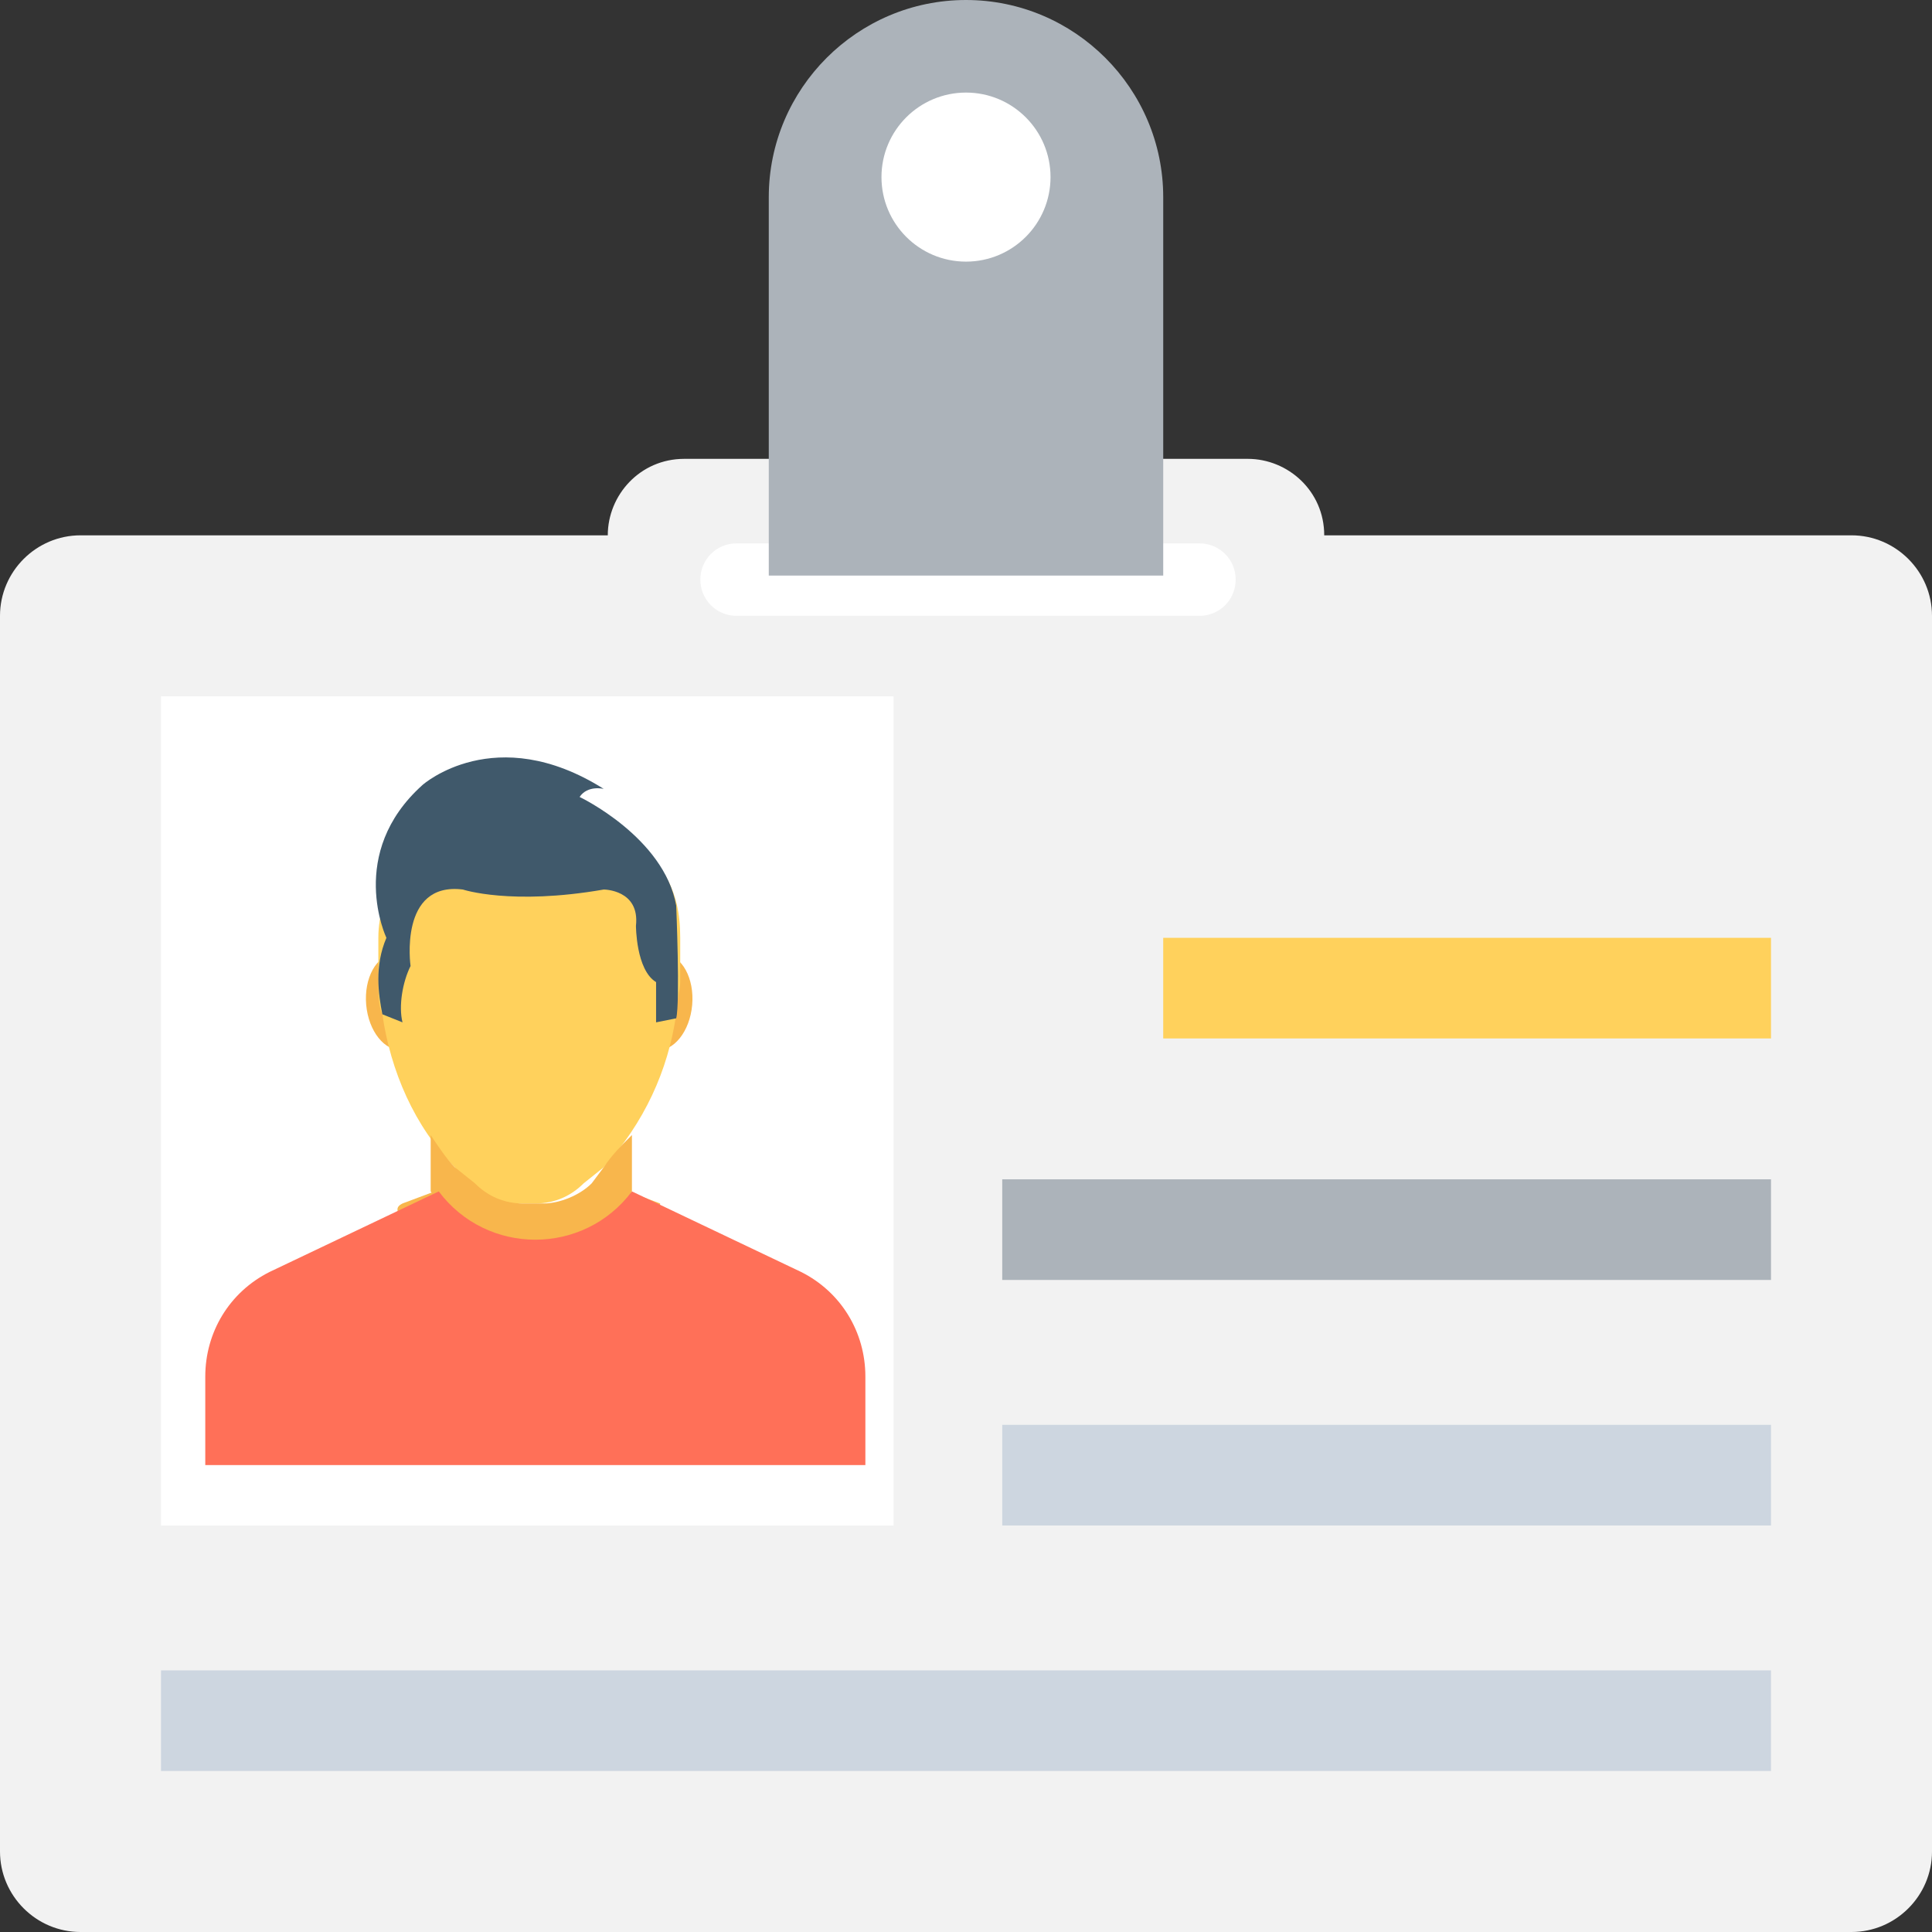 <?xml version="1.0" encoding="utf-8"?>
<!-- Generator: Adobe Illustrator 18.0.0, SVG Export Plug-In . SVG Version: 6.00 Build 0)  -->
<!DOCTYPE svg PUBLIC "-//W3C//DTD SVG 1.1//EN" "http://www.w3.org/Graphics/SVG/1.1/DTD/svg11.dtd">
<svg version="1.1" id="Layer_1" xmlns="http://www.w3.org/2000/svg" xmlns:xlink="http://www.w3.org/1999/xlink" x="0px" y="0px"
	 viewBox="0 0 48 48" enable-background="new 0 0 48 48" xml:space="preserve">
<rect x="0" y="0" width="48" height="48" fill="#333333" stroke="none"/>
<g>
	<path fill="#F2F2F2" d="M46,13.3H32.9v0c0-1.1-0.9-1.9-1.9-1.9H17c-1.1,0-1.9,0.9-1.9,1.9v0H2c-1.1,0-2,0.9-2,2V46c0,1.1,0.9,2,2,2
		h44c1.1,0,2-0.9,2-2V15.3C48,14.2,47.1,13.3,46,13.3z"/>
	<path fill="#FFFFFF" d="M18.3,15.3c-0.5,0-0.9-0.4-0.9-0.9c0-0.5,0.4-0.9,0.9-0.9h11.5c0.5,0,0.9,0.4,0.9,0.9
		c0,0.5-0.4,0.9-0.9,0.9H18.3z"/>
	<path fill="#ACB3BA" d="M24,0L24,0c-2.7,0-4.9,2.2-4.9,4.9v9.4h9.8V4.9C28.9,2.2,26.7,0,24,0z"/>
	<rect x="28.9" y="23.3" fill="#FFD15C" width="15.1" height="2.5"/>
	<rect x="24.9" y="29.3" fill="#ACB3BA" width="19.1" height="2.5"/>
	<rect x="24.9" y="35.4" fill="#CDD6E0" width="19.1" height="2.5"/>
	<rect x="4" y="41.5" fill="#CDD6E0" width="40" height="2.5"/>
	<rect x="4" y="17.3" fill="#FFFFFF" width="18.2" height="20.6"/>
	<g>
		<path fill="#F8B64C" d="M9.9,30.2c0.8,1,1.9,1.6,3.2,1.6c1.3,0,2.4-0.6,3.2-1.6c0.1-0.1,0.1-0.2,0.1-0.3l-0.8-0.3h0l0,0
			c0,0,0,0,0,0c-0.6,0.8-1.5,1.2-2.4,1.2c-0.9,0-1.8-0.4-2.4-1.2c0,0,0,0,0,0h0l0,0h0l-0.8,0.3C9.8,30,9.9,30.1,9.9,30.2z"/>
		<polygon fill="#ACB3BA" points="13.1,31 13.1,31 13.1,31 		"/>
		<polygon fill="#ACB3BA" points="13.1,31 13.1,31 13.1,31 		"/>
		<path fill="#F8B64C" d="M10.7,29.6C10.7,29.7,10.7,29.7,10.7,29.6L10.7,29.6z"/>
		<path fill="#F8B64C" d="M14.1,30.7"/>
		<path fill="#F8B64C" d="M15.6,29.6C15.6,29.7,15.6,29.7,15.6,29.6L15.6,29.6z"/>
		
			<ellipse transform="matrix(0.996 -8.715574e-002 8.715574e-002 0.996 -2.136 0.955)" fill="#F8B64C" cx="9.9" cy="24.9" rx="0.8" ry="1.2"/>
		
			<ellipse transform="matrix(0.996 8.715574e-002 -8.715574e-002 0.996 2.236 -1.332)" fill="#F8B64C" cx="16.4" cy="24.9" rx="0.8" ry="1.2"/>
		<path fill="#FFD15C" d="M9.8,21.7c-0.2,0.5-0.4,1-0.4,1.6v1.1c0,0.3,0,0.6,0.1,0.8v0c0.2,1.4,0.8,2.8,1.8,3.8l0.3,0.4
			c0.3,0.3,0.8,0.5,1.2,0.5h0.5c0.5,0,0.9-0.2,1.2-0.5L15,29c1-1.1,1.6-2.4,1.8-3.8c0-0.3,0.1-0.6,0.1-0.8v-1.1
			c0-0.6-0.1-1.1-0.4-1.6H9.8z"/>
		<path fill="#CDD6E0" d="M15.6,29.6"/>
		<path fill="#F8B64C" d="M15,29l-0.3,0.4c-0.3,0.3-0.8,0.5-1.2,0.5h-0.5c-0.5,0-0.9-0.2-1.2-0.5L11.3,29c-0.2-0.2-0.4-0.5-0.6-0.8
			v1.4l2.5,3.3l2.5-3.3v-1.4C15.4,28.5,15.2,28.7,15,29z"/>
		<path fill="#40596B" d="M9.5,25.2l0.5,0.2c-0.1-0.4,0-1,0.2-1.4c0,0-0.3-2.1,1.3-1.9c0,0,1.2,0.4,3.5,0c0,0,0.9,0,0.8,0.9
			c0,0,0,1.1,0.5,1.4l0,1l0.5-0.1c0.1-0.4,0-2.8,0-2.8c-0.3-1.7-2.4-2.7-2.4-2.7c0.2-0.3,0.6-0.2,0.6-0.2c-2.7-1.7-4.5-0.1-4.5-0.1
			c-1.9,1.7-0.9,3.8-0.9,3.8C9.3,24,9.4,24.7,9.5,25.2z"/>
		<path fill="#FF7058" d="M4.8,36.4h16.7v-2.2c0-1.1-0.6-2.1-1.6-2.6l-4.2-2h0l0,0c0,0,0,0,0,0c-0.6,0.8-1.5,1.2-2.4,1.2
			c-0.9,0-1.8-0.4-2.4-1.2c0,0,0,0,0,0h0l0,0h0l-4.2,2c-1,0.5-1.6,1.5-1.6,2.6V36.4z"/>
	</g>
	<circle fill="#FFFFFF" cx="24" cy="4.4" r="2.1"/>
</g>
</svg>
